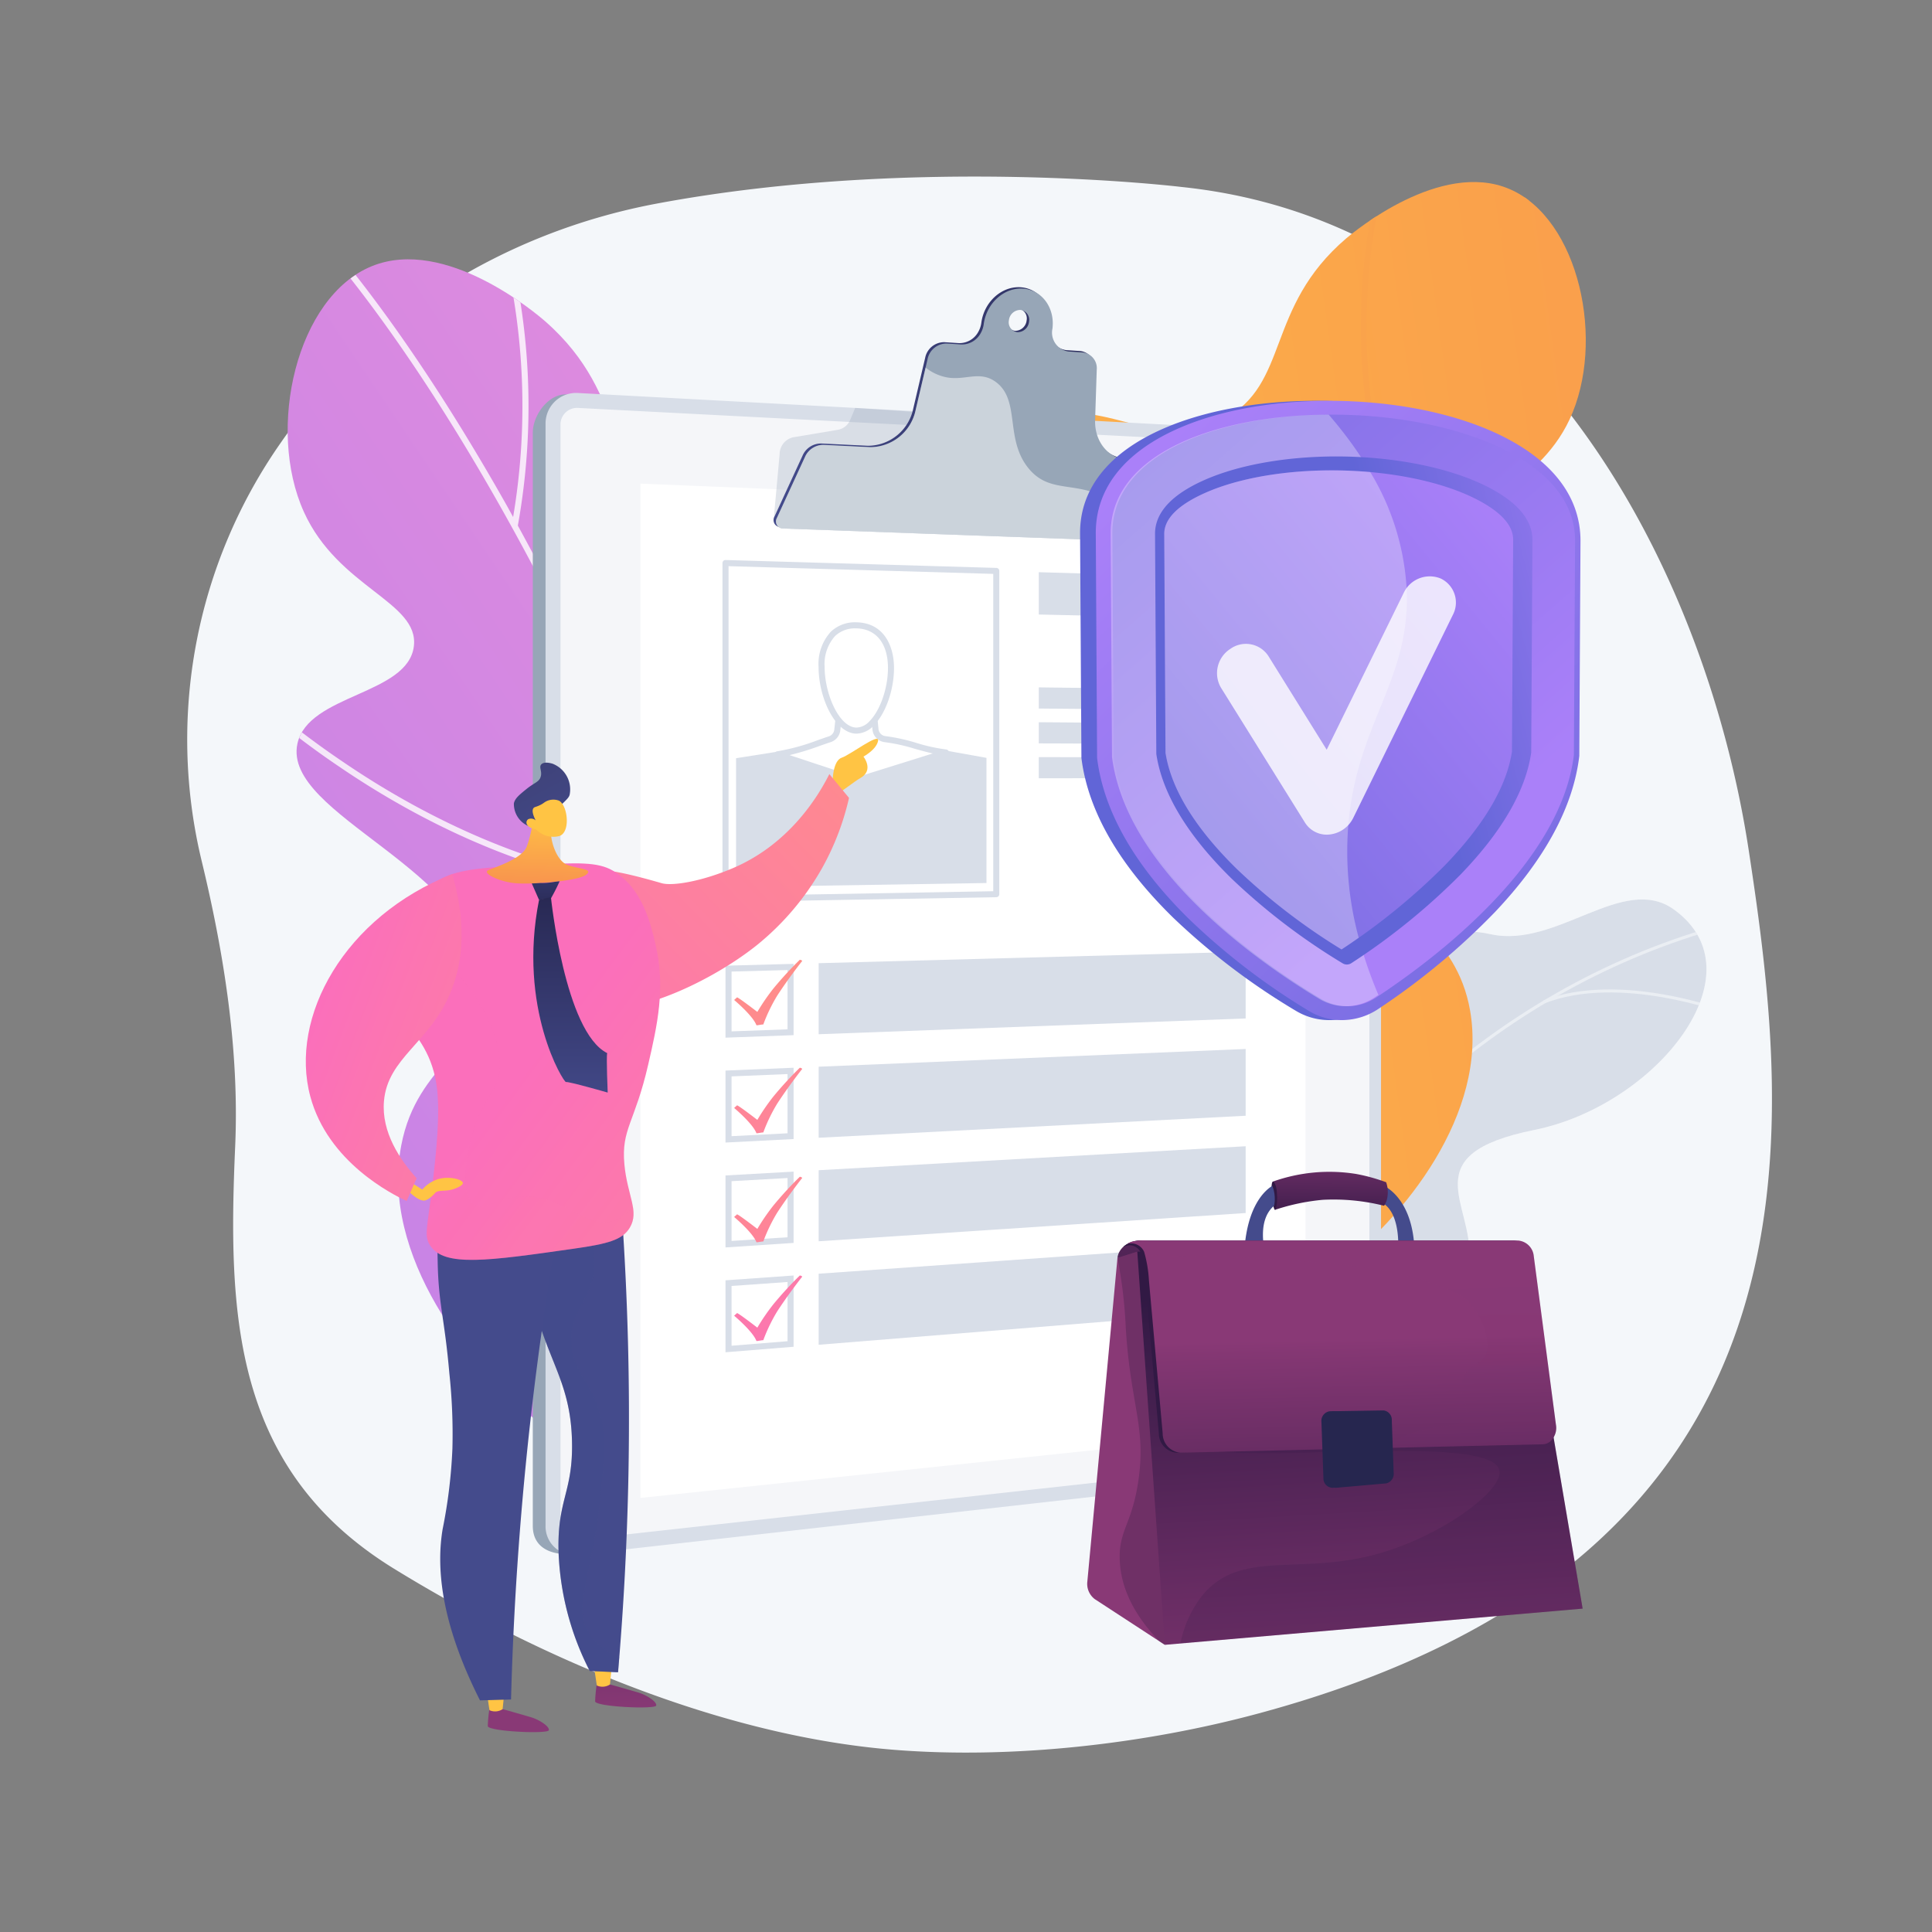 <svg id="Grupo_10209" data-name="Grupo 10209" xmlns="http://www.w3.org/2000/svg" xmlns:xlink="http://www.w3.org/1999/xlink" width="285" height="285" viewBox="0 0 285 285">
  <rect x="0" y="0" width="285" height="285" fill="#808080" stroke="none"/>
  <defs>
    <linearGradient id="linear-gradient" x1="0.763" y1="0.185" x2="-0.998" y2="1.919" gradientUnits="objectBoundingBox">
      <stop offset="0.004" stop-color="#e38ddd"/>
      <stop offset="1" stop-color="#9571f6"/>
    </linearGradient>
    <linearGradient id="linear-gradient-2" x1="-0.535" y1="0.601" x2="3.066" y2="-0.133" gradientUnits="objectBoundingBox">
      <stop offset="0" stop-color="#ffc444"/>
      <stop offset="0.996" stop-color="#f36f56"/>
    </linearGradient>
    <clipPath id="clip-path">
      <path id="Trazado_1967" data-name="Trazado 1967" d="M2189.556,1809.861l-21.389-3.451c-.823-3.068-1.633-8.615,3.034-9.2,6.489-.809,8.087-11.187,6.888-15.13-1.485-4.88-4.7-16.3,5.308-17.7,8.33-1.167,14.008-.292,15.924-9.959s8.384-14.888,17.641-12.873c9.742,2.121,19.523-9.031,27-3.649,13.023,9.378-2.676,28.918-20.6,32.522s-8.951,10.932-9.6,18.984c-.887,10.993-16.115,6.274-20.819,9.924C2189.251,1802.188,2189.2,1806.911,2189.556,1809.861Z" transform="translate(-2167.534 -1736.414)" fill="#d8dee8"/>
    </clipPath>
    <clipPath id="clip-path-2">
      <path id="Trazado_1975" data-name="Trazado 1975" d="M729.854,777.242c23.085-16.654,26.622-52.606,15.629-62.406-5.718-5.1-13-1.01-18.195-7.108-5.755-6.756.339-15.113-.42-33.6-.393-9.551-1.1-26.872-11.142-33.1-9.954-6.173-19.154,4.719-30.231-1.331-10.474-5.721-6.228-17.635-18.982-28.824-1.186-1.041-14.676-12.591-25.592-8.152-11.09,4.51-15.605,23.929-10.022,36.256,5.073,11.2,16.992,13.252,16.223,19.79-.847,7.206-15.6,7.073-17.179,14.391-2.285,10.578,26.868,18.573,27.344,35.338.28,9.859-9.675,11.513-12.029,23.931-3.038,16.027,9.814,32.947,21.066,41.456C682.629,786.218,709.845,791.676,729.854,777.242Z" transform="translate(-628.504 -601.714)" fill="url(#linear-gradient)"/>
    </clipPath>
    <clipPath id="clip-path-3">
      <path id="Trazado_1983" data-name="Trazado 1983" d="M1550.866,627.654c-21.36-15.876-24.189-49.534-13.782-58.55,5.413-4.689,12.167-.772,17.1-6.4,5.47-6.24-.117-14.133.839-31.405.494-8.924,1.389-25.107,10.856-30.794,9.388-5.639,17.844,4.666,28.281-.843,9.868-5.209,6.057-16.4,18.128-26.7,1.123-.957,13.888-11.576,24.034-7.281,10.308,4.363,14.271,22.578,8.887,34.028-4.892,10.4-16.062,12.163-15.43,18.286.7,6.747,14.489,6.819,15.869,13.682,2,9.92-25.365,17.006-26.033,32.674-.393,9.213,8.892,10.892,10.928,22.532,2.628,15.023-9.613,30.671-20.244,38.476C1594.9,636.673,1569.38,641.415,1550.866,627.654Z" transform="translate(-1531.236 -464.665)" fill="url(#linear-gradient-2)"/>
    </clipPath>
    <linearGradient id="linear-gradient-5" x1="-1.083" y1="0.584" x2="3.821" y2="-0.101" xlink:href="#linear-gradient-2"/>
    <linearGradient id="linear-gradient-6" x1="-25.817" y1="1.17" x2="40.551" y2="-1.515" xlink:href="#linear-gradient-2"/>
    <linearGradient id="linear-gradient-7" x1="-5.898" y1="0.629" x2="16.265" y2="-1.154" xlink:href="#linear-gradient-2"/>
    <linearGradient id="linear-gradient-8" x1="-1.906" y1="0.343" x2="10.358" y2="-1.527" xlink:href="#linear-gradient-2"/>
    <linearGradient id="linear-gradient-9" x1="-1.84" y1="1.395" x2="4.395" y2="-2.405" xlink:href="#linear-gradient-2"/>
    <linearGradient id="linear-gradient-10" x1="-1.528" y1="0.8" x2="5.238" y2="-2.216" xlink:href="#linear-gradient-2"/>
    <linearGradient id="linear-gradient-11" y1="0.5" x2="1" y2="0.5" gradientUnits="objectBoundingBox">
      <stop offset="0" stop-color="#444b8c"/>
      <stop offset="0.996" stop-color="#26264f"/>
    </linearGradient>
    <linearGradient id="linear-gradient-12" x1="0.366" y1="-0.381" x2="1.859" y2="7.397" gradientUnits="objectBoundingBox">
      <stop offset="0" stop-color="#ff9085"/>
      <stop offset="1" stop-color="#fb6fbb"/>
    </linearGradient>
    <linearGradient id="linear-gradient-13" x1="0.062" y1="-1.967" x2="1.555" y2="5.812" xlink:href="#linear-gradient-12"/>
    <linearGradient id="linear-gradient-14" x1="0.062" y1="-1.967" x2="1.555" y2="5.812" xlink:href="#linear-gradient-12"/>
    <linearGradient id="linear-gradient-15" x1="-0.523" y1="-5.017" x2="0.969" y2="2.761" xlink:href="#linear-gradient-12"/>
    <linearGradient id="linear-gradient-16" x1="82.993" y1="2.846" x2="83.359" y2="-0.259" xlink:href="#linear-gradient-11"/>
    <linearGradient id="linear-gradient-17" x1="25.718" y1="3.177" x2="25.796" y2="-0.32" gradientUnits="objectBoundingBox">
      <stop offset="0.1" stop-color="#311944"/>
      <stop offset="0.267" stop-color="#361b47"/>
      <stop offset="0.48" stop-color="#462050"/>
      <stop offset="0.719" stop-color="#602a5f"/>
      <stop offset="0.974" stop-color="#843773"/>
      <stop offset="1" stop-color="#893976"/>
    </linearGradient>
    <linearGradient id="linear-gradient-18" x1="511.641" y1="0.557" x2="529.068" y2="2.438" xlink:href="#linear-gradient-17"/>
    <linearGradient id="linear-gradient-19" x1="95.998" y1="2.888" x2="96.479" y2="-0.295" xlink:href="#linear-gradient-11"/>
    <linearGradient id="linear-gradient-20" x1="95.921" y1="7.14" x2="94.082" y2="-22.479" gradientUnits="objectBoundingBox">
      <stop offset="0.1" stop-color="#311944"/>
      <stop offset="0.685" stop-color="#6d2e66"/>
      <stop offset="1" stop-color="#893976"/>
    </linearGradient>
    <linearGradient id="linear-gradient-21" x1="26.735" y1="0.836" x2="23.639" y2="0.309" gradientUnits="objectBoundingBox">
      <stop offset="0" stop-color="#311944"/>
      <stop offset="1" stop-color="#893976"/>
    </linearGradient>
    <linearGradient id="linear-gradient-22" x1="31.653" y1="0.099" x2="32.912" y2="0.581" xlink:href="#linear-gradient-21"/>
    <linearGradient id="linear-gradient-23" x1="6.965" y1="-0.479" x2="7.058" y2="0.935" xlink:href="#linear-gradient-20"/>
    <linearGradient id="linear-gradient-24" x1="7.432" y1="0.325" x2="8.18" y2="0.917" xlink:href="#linear-gradient-21"/>
    <linearGradient id="linear-gradient-25" x1="6.988" y1="0.495" x2="7.278" y2="0.472" xlink:href="#linear-gradient-20"/>
    <linearGradient id="linear-gradient-26" x1="7.37" y1="2.528" x2="7.266" y2="0.167" xlink:href="#linear-gradient-17"/>
    <linearGradient id="linear-gradient-27" x1="7.421" y1="3.142" x2="7.245" y2="-0.185" xlink:href="#linear-gradient-21"/>
    <linearGradient id="linear-gradient-28" x1="43.58" y1="0.938" x2="40.333" y2="-0.587" xlink:href="#linear-gradient-11"/>
    <linearGradient id="linear-gradient-29" x1="51.17" y1="-2.23" x2="40.245" y2="1.258" xlink:href="#linear-gradient-11"/>
    <linearGradient id="linear-gradient-30" x1="-9.299" y1="-3.183" x2="-10.215" y2="-0.992" xlink:href="#linear-gradient-2"/>
    <linearGradient id="linear-gradient-31" x1="0.247" y1="-1.673" x2="-1.609" y2="-0.178" xlink:href="#linear-gradient-12"/>
    <linearGradient id="linear-gradient-32" x1="0.58" y1="-9.43" x2="1.848" y2="1.04" xlink:href="#linear-gradient-21"/>
    <linearGradient id="linear-gradient-33" x1="5.832" y1="-1.747" x2="5.894" y2="-6.044" xlink:href="#linear-gradient-2"/>
    <linearGradient id="linear-gradient-34" x1="3.923" y1="-11.36" x2="5.192" y2="-0.891" xlink:href="#linear-gradient-21"/>
    <linearGradient id="linear-gradient-35" x1="17.762" y1="-2.812" x2="17.824" y2="-7.109" xlink:href="#linear-gradient-2"/>
    <linearGradient id="linear-gradient-36" x1="1.151" y1="0.314" x2="2.088" y2="0.314" xlink:href="#linear-gradient-11"/>
    <linearGradient id="linear-gradient-37" x1="1.265" y1="0.314" x2="2.295" y2="0.314" xlink:href="#linear-gradient-11"/>
    <linearGradient id="linear-gradient-38" x1="2.096" y1="0.307" x2="3.305" y2="0.307" xlink:href="#linear-gradient-11"/>
    <linearGradient id="linear-gradient-39" x1="2.231" y1="1.241" x2="1.028" y2="0.008" xlink:href="#linear-gradient-12"/>
    <linearGradient id="linear-gradient-40" x1="2.463" y1="1.285" x2="1.135" y2="-0.176" xlink:href="#linear-gradient-12"/>
    <linearGradient id="linear-gradient-41" x1="7.169" y1="-4.119" x2="8.171" y2="-4.119" xlink:href="#linear-gradient-2"/>
    <linearGradient id="linear-gradient-42" x1="2.062" y1="1.44" x2="0.28" y2="0.221" xlink:href="#linear-gradient-12"/>
    <linearGradient id="linear-gradient-43" x1="0.54" y1="-0.071" x2="0.454" y2="1.869" xlink:href="#linear-gradient-2"/>
    <linearGradient id="linear-gradient-44" x1="3.663" y1="0.26" x2="2.946" y2="-1.327" gradientUnits="objectBoundingBox">
      <stop offset="0" stop-color="#444b8c"/>
      <stop offset="0.996" stop-color="#3e4177"/>
    </linearGradient>
    <linearGradient id="linear-gradient-45" x1="-28.209" y1="-8.077" x2="-27.657" y2="-17.315" xlink:href="#linear-gradient-2"/>
    <linearGradient id="linear-gradient-46" x1="0.383" y1="-2.504" x2="0.584" y2="1.901" xlink:href="#linear-gradient-11"/>
    <linearGradient id="linear-gradient-47" x1="11.557" y1="1.12" x2="11.557" y2="-0.094" xlink:href="#linear-gradient-11"/>
    <linearGradient id="linear-gradient-48" x1="1.087" y1="-0.027" x2="0.798" y2="0.192" gradientUnits="objectBoundingBox">
      <stop offset="0" stop-color="#aa80f9"/>
      <stop offset="0.996" stop-color="#6165d7"/>
    </linearGradient>
    <linearGradient id="linear-gradient-49" x1="0.201" y1="0.023" x2="1.193" y2="1.294" xlink:href="#linear-gradient-48"/>
    <linearGradient id="linear-gradient-50" x1="0.73" y1="0.758" x2="-0.115" y2="-0.571" xlink:href="#linear-gradient-48"/>
    <linearGradient id="linear-gradient-51" x1="1.346" y1="0.159" x2="0.658" y2="0.404" xlink:href="#linear-gradient-48"/>
    <linearGradient id="linear-gradient-52" x1="0.861" y1="-0.035" x2="-0.333" y2="1.316" xlink:href="#linear-gradient-48"/>
  </defs>
  <g id="Grupo_10169" data-name="Grupo 10169" transform="translate(27.601 26.05)">
    <path id="Trazado_1959" data-name="Trazado 1959" d="M680.589,554.3c-6.337-41.477-32.318-92.435-83.646-97.768,0,0-38.971-4.74-77.387,2.444-22.8,4.264-42.793,16.956-55.443,35.2a76.336,76.336,0,0,0-11.748,61.693c3.331,13.774,5.582,28.03,4.964,42.183-1.075,24.633-.457,47.626,23.449,62.317,21.345,13.117,48.208,24.686,73.836,26.712,17.416,1.377,36.948-.851,53.734-5.386C693.9,658.588,686.926,595.779,680.589,554.3Z" transform="translate(-450.238 -455)" fill="#f4f7fa"/>
    <g id="Grupo_10140" data-name="Grupo 10140" transform="translate(142.784 106.631)">
      <path id="Trazado_1960" data-name="Trazado 1960" d="M2180.185,1827.888c-.9-.257.908-4.827-.831-11.3-.434-1.617-2.192-10.6-8.954-11.885l-3.937-.748c-.681-3.139-.74-6.223,3.438-6.744,6.489-.809,8.087-11.187,6.888-15.13-1.485-4.88-4.7-16.3,5.307-17.7,8.331-1.167,14.008-.292,15.925-9.959s8.383-14.888,17.64-12.873c9.741,2.121,19.523-9.031,27-3.649,13.023,9.378-2.676,28.918-20.6,32.522s-8.95,10.932-9.6,18.984a14.011,14.011,0,0,1-.832,3.193c-3.155,8.026-12.054,8.127-19.307,13.982C2182.427,1814.565,2181.7,1828.322,2180.185,1827.888Z" transform="translate(-2166.115 -1736.414)" fill="#fff"/>
      <g id="Grupo_10139" data-name="Grupo 10139" transform="translate(0.118)">
        <path id="Trazado_1961" data-name="Trazado 1961" d="M2189.556,1809.861l-21.389-3.451c-.823-3.068-1.633-8.615,3.034-9.2,6.489-.809,8.087-11.187,6.888-15.13-1.485-4.88-4.7-16.3,5.308-17.7,8.33-1.167,14.008-.292,15.924-9.959s8.384-14.888,17.641-12.873c9.742,2.121,19.523-9.031,27-3.649,13.023,9.378-2.676,28.918-20.6,32.522s-8.951,10.932-9.6,18.984c-.887,10.993-16.115,6.274-20.819,9.924C2189.251,1802.188,2189.2,1806.911,2189.556,1809.861Z" transform="translate(-2167.534 -1736.414)" fill="#d8dee8"/>
        <g id="Grupo_10138" data-name="Grupo 10138" clip-path="url(#clip-path)">
          <g id="Grupo_10137" data-name="Grupo 10137" transform="translate(11.269 3.351)" opacity="0.5" style="mix-blend-mode: soft-light;isolation: isolate">
            <path id="Trazado_1962" data-name="Trazado 1962" d="M2311.929,1850.173l-.443-.158c11.192-30.43,38.022-55.1,70.019-64.382l.148.426C2349.792,1795.3,2323.075,1819.869,2311.929,1850.173Z" transform="translate(-2310.777 -1784.889)" fill="#fcfdfe"/>
            <path id="Trazado_1963" data-name="Trazado 1963" d="M2311.717,2096.021l-.464-.073c1.8-12.621-8.2-24.251-8.3-24.366l.357-.278C2303.411,2071.42,2313.547,2083.2,2311.717,2096.021Z" transform="translate(-2302.951 -2046.787)" fill="#fcfdfe"/>
            <path id="Trazado_1964" data-name="Trazado 1964" d="M2339.325,2401.355l-.378-.273c8.023-10.253,32.8-7.992,33.046-7.968l-.033.443C2371.713,2393.534,2347.2,2391.3,2339.325,2401.355Z" transform="translate(-2335.951 -2341.61)" fill="#fcfdfe"/>
            <path id="Trazado_1965" data-name="Trazado 1965" d="M2648.732,1801.167l-.4-.242c5.595-8.642,1.225-23.979,1.18-24.133l.451-.107C2650.007,1776.841,2654.43,1792.365,2648.732,1801.167Z" transform="translate(-2619.591 -1776.685)" fill="#fcfdfe"/>
            <path id="Trazado_1966" data-name="Trazado 1966" d="M2854.274,1898.02l-.189-.412c11.269-4.422,26.9,1.455,27.061,1.515l-.164.413C2880.827,1899.475,2865.367,1893.667,2854.274,1898.02Z" transform="translate(-2808.223 -1886.035)" fill="#fcfdfe"/>
          </g>
        </g>
      </g>
    </g>
    <g id="Grupo_10144" data-name="Grupo 10144" transform="translate(14.834 12.209)">
      <g id="Grupo_10143" data-name="Grupo 10143" transform="translate(0 0)">
        <path id="Trazado_1968" data-name="Trazado 1968" d="M729.854,777.242c23.085-16.654,26.622-52.606,15.629-62.406-5.718-5.1-13-1.01-18.195-7.108-5.755-6.756.339-15.113-.42-33.6-.393-9.551-1.1-26.872-11.142-33.1-9.954-6.173-19.154,4.719-30.231-1.331-10.474-5.721-6.228-17.635-18.982-28.824-1.186-1.041-14.676-12.591-25.592-8.152-11.09,4.51-15.605,23.929-10.022,36.256,5.073,11.2,16.992,13.252,16.223,19.79-.847,7.206-15.6,7.073-17.179,14.391-2.285,10.578,26.868,18.573,27.344,35.338.28,9.859-9.675,11.513-12.029,23.931-3.038,16.027,9.814,32.947,21.066,41.456C682.629,786.218,709.845,791.676,729.854,777.242Z" transform="translate(-628.504 -601.714)" fill="url(#linear-gradient)"/>
        <g id="Grupo_10142" data-name="Grupo 10142" clip-path="url(#clip-path-2)">
          <g id="Grupo_10141" data-name="Grupo 10141" transform="translate(-12.617 -10.79)" opacity="0.8" style="mix-blend-mode: soft-light;isolation: isolate">
            <path id="Trazado_1969" data-name="Trazado 1969" d="M736.777,720.015l.875-.219a771.168,771.168,0,0,0-29.45-93.511,487.918,487.918,0,0,0-28.487-60.891c-17.148-30.451-29.929-42.911-30.056-43.034l-.626.65c.126.122,12.838,12.524,29.928,42.883C694.736,593.915,717.572,643.4,736.777,720.015Z" transform="translate(-634.709 -518.172)" fill="#fff"/>
            <path id="Trazado_1970" data-name="Trazado 1970" d="M984.574,522.244a99.3,99.3,0,0,0-3.856-50.2l-.836.338a98.355,98.355,0,0,1,3.805,49.694Z" transform="translate(-938.026 -472.046)" fill="#fff"/>
            <path id="Trazado_1971" data-name="Trazado 1971" d="M1371.373,991.05c14.626-26.722,18.951-45.7,20-56.923,1.147-12.22-1.164-18.022-1.263-18.263l-.835.342c.024.058,2.335,5.9,1.191,17.936-1.058,11.12-5.367,29.945-19.887,56.474Z" transform="translate(-1296.215 -878.933)" fill="#fff"/>
            <path id="Trazado_1972" data-name="Trazado 1972" d="M1611.848,1763.926c35.415-39.774,36.873-71.142,36.883-71.454l-.9-.03c0,.078-.4,8.208-5.37,21.281-4.373,11.511-13.35,29.461-31.285,49.6Z" transform="translate(-1516.786 -1590.888)" fill="#fff"/>
            <path id="Trazado_1973" data-name="Trazado 1973" d="M538.762,1324.552a82.5,82.5,0,0,0,9.463,1.109l.052-.9c-21.1-1.227-39.208-10.819-50.681-18.65a122.825,122.825,0,0,1-20.039-16.867l-.671.6a123.836,123.836,0,0,0,20.2,17.008C506.9,1313.554,521.537,1321.532,538.762,1324.552Z" transform="translate(-476.887 -1221.241)" fill="#fff"/>
            <path id="Trazado_1974" data-name="Trazado 1974" d="M846.794,1915.143q2.492.437,5.084.705l.092-.9c-21.922-2.246-38.382-14.267-48.331-23.957a101.61,101.61,0,0,1-16.505-20.7l-.789.438a102.631,102.631,0,0,0,16.665,20.907C812.278,1900.666,827.146,1911.7,846.794,1915.143Z" transform="translate(-760.594 -1753.942)" fill="#fff"/>
          </g>
        </g>
      </g>
    </g>
    <g id="Grupo_10148" data-name="Grupo 10148" transform="translate(89.953 0.804)">
      <g id="Grupo_10147" data-name="Grupo 10147" transform="translate(0 0)">
        <path id="Trazado_1976" data-name="Trazado 1976" d="M1550.866,627.654c-21.36-15.876-24.189-49.534-13.782-58.55,5.413-4.689,12.167-.772,17.1-6.4,5.47-6.24-.117-14.133.839-31.405.494-8.924,1.389-25.107,10.856-30.794,9.388-5.639,17.844,4.666,28.281-.843,9.868-5.209,6.057-16.4,18.128-26.7,1.123-.957,13.888-11.576,24.034-7.281,10.308,4.363,14.271,22.578,8.887,34.028-4.892,10.4-16.062,12.163-15.43,18.286.7,6.747,14.489,6.819,15.869,13.682,2,9.92-25.365,17.006-26.033,32.674-.393,9.213,8.892,10.892,10.928,22.532,2.628,15.023-9.613,30.671-20.244,38.476C1594.9,636.673,1569.38,641.415,1550.866,627.654Z" transform="translate(-1531.236 -464.665)" fill="url(#linear-gradient-2)"/>
        <g id="Grupo_10146" data-name="Grupo 10146" clip-path="url(#clip-path-3)">
          <g id="Grupo_10145" data-name="Grupo 10145" transform="translate(3.949 -10.249)" style="mix-blend-mode: soft-light;isolation: isolate">
            <path id="Trazado_1977" data-name="Trazado 1977" d="M1889.355,576.592l-.815-.217a721.025,721.025,0,0,1,28.774-87.031,456.208,456.208,0,0,1,27.441-56.548c16.437-28.24,28.55-39.72,28.671-39.832l.576.616c-.12.112-12.168,11.538-28.549,39.693C1930.334,459.261,1908.328,505.221,1889.355,576.592Z" transform="translate(-1862.756 -388.681)" fill="url(#linear-gradient-5)"/>
            <path id="Trazado_1978" data-name="Trazado 1978" d="M2532.361,388.377a92.844,92.844,0,0,1,4.271-46.878l.777.327a91.975,91.975,0,0,0-4.218,46.408Z" transform="translate(-2451.843 -341.499)" fill="url(#linear-gradient-6)"/>
            <path id="Trazado_1979" data-name="Trazado 1979" d="M2014.887,818.781c-13.318-25.176-17.11-42.98-17.945-53.482-.909-11.439,1.328-16.833,1.424-17.057l.776.331c-.023.053-2.261,5.486-1.351,16.753.841,10.41,4.62,28.066,17.842,53.06Z" transform="translate(-1961.939 -714.396)" fill="url(#linear-gradient-7)"/>
            <path id="Trazado_1980" data-name="Trazado 1980" d="M1612.219,1535.628c-32.58-37.655-33.527-67-33.532-67.291l.843-.017c0,.073.27,7.679,4.738,19.966,3.935,10.819,12.089,27.72,28.589,46.789Z" transform="translate(-1578.687 -1374.554)" fill="url(#linear-gradient-8)"/>
            <path id="Trazado_1981" data-name="Trazado 1981" d="M2267.587,1144.386a77.082,77.082,0,0,1-8.862.911l-.037-.843c19.744-.867,36.8-9.594,47.628-16.762a114.864,114.864,0,0,0,18.959-15.5l.619.573a115.814,115.814,0,0,1-19.111,15.633C2297.518,1134.527,2283.73,1141.791,2267.587,1144.386Z" transform="translate(-2202.103 -1048.057)" fill="url(#linear-gradient-9)"/>
            <path id="Trazado_1982" data-name="Trazado 1982" d="M2029.818,1692.409q-2.335.376-4.762.592l-.074-.84c20.524-1.808,36.073-12.828,45.5-21.755a95.012,95.012,0,0,0,15.706-19.132l.732.42a95.97,95.97,0,0,1-15.857,19.324C2062.279,1679.333,2048.232,1689.449,2029.818,1692.409Z" transform="translate(-1987.844 -1542.283)" fill="url(#linear-gradient-10)"/>
          </g>
        </g>
      </g>
    </g>
    <g id="Grupo_10159" data-name="Grupo 10159" transform="translate(50.995 16.316)">
      <path id="Trazado_1984" data-name="Trazado 1984" d="M1182.564,848.335l-114.49-7.245c-2.637-.141-5.011,3.007-5.011,5.65V1008c0,3.665,3.423,4.4,6.06,4.108l113.441-12.673a4.583,4.583,0,0,0,3.745-4.634V852.75A4.266,4.266,0,0,0,1182.564,848.335Z" transform="translate(-1063.064 -825.274)" fill="#97a6b7"/>
      <path id="Trazado_1985" data-name="Trazado 1985" d="M1205.193,844.724l-114.716-6.173a4.508,4.508,0,0,0-4.785,4.565V1005.64a4.211,4.211,0,0,0,4.785,4.284l114.716-12.915a4.61,4.61,0,0,0,3.745-4.67V849.174A4.289,4.289,0,0,0,1205.193,844.724Z" transform="translate(-1083.81 -822.944)" fill="#d8dee8"/>
      <path id="Trazado_1986" data-name="Trazado 1986" d="M1114.739,1032.041a2.28,2.28,0,0,1-2.583-2.318V867.545a2.441,2.441,0,0,1,2.583-2.469L1229.454,871a2.321,2.321,0,0,1,2.03,2.407v143.434a2.5,2.5,0,0,1-2.03,2.526Z" transform="translate(-1108.071 -847.265)" fill="#fff" opacity="0.74"/>
      <path id="Trazado_1987" data-name="Trazado 1987" d="M1351.928,1138.59l-98.117,10.341V999.308l98.117,4.042Z" transform="translate(-1237.938 -970.33)" fill="#fff"/>
      <path id="Trazado_1988" data-name="Trazado 1988" d="M1529.288,881.017l-39.213.537.88-9.673a2.552,2.552,0,0,1,1.991-2.472l6.641-1.116a2.431,2.431,0,0,0,1.8-1.508l.72-1.711,17.37,1.173Z" transform="translate(-1454.542 -847.265)" fill="#97a6b7" opacity="0.3" style="mix-blend-mode: multiply;isolation: isolate"/>
      <path id="Trazado_1989" data-name="Trazado 1989" d="M1550.228,678.551a2.171,2.171,0,0,0-2-1.912l-6.266-.307c-2.844-.139-4.929-2.667-4.824-5.868l.242-7.418a2.339,2.339,0,0,0-2.082-2.552l-2.059-.134a2.8,2.8,0,0,1-2.395-3.367c.385-3.059-1.531-5.7-4.308-5.906-2.8-.209-5.411,2.13-5.827,5.228a3.662,3.662,0,0,1-.435,1.321,3.159,3.159,0,0,1-2.89,1.687l-2.124-.139a2.858,2.858,0,0,0-2.835,2.294l-1.766,7.53a6.852,6.852,0,0,1-6.7,5.46l-6.873-.337a2.959,2.959,0,0,0-2.749,1.788l-4.142,8.99a1.043,1.043,0,0,0,.818,1.559l59.606,2.166a1.181,1.181,0,0,0,1.086-1.395Zm-24.534-21.043a1.465,1.465,0,0,1-1.271-1.744,1.7,1.7,0,0,1,1.7-1.537,1.466,1.466,0,0,1,1.267,1.744A1.7,1.7,0,0,1,1525.693,657.508Z" transform="translate(-1454.542 -651.075)" fill="url(#linear-gradient-11)"/>
      <path id="Trazado_1990" data-name="Trazado 1990" d="M1554.471,680.967a2.171,2.171,0,0,0-2-1.912l-6.266-.307c-2.844-.139-4.929-2.667-4.824-5.868l.242-7.418a2.338,2.338,0,0,0-2.082-2.552l-2.059-.135a2.805,2.805,0,0,1-2.395-3.367c.385-3.059-1.531-5.7-4.308-5.906-2.8-.209-5.411,2.13-5.827,5.228a3.661,3.661,0,0,1-.435,1.321,3.159,3.159,0,0,1-2.89,1.687l-2.124-.139a2.859,2.859,0,0,0-2.835,2.294l-1.766,7.53a6.852,6.852,0,0,1-6.7,5.46l-6.873-.337a2.959,2.959,0,0,0-2.749,1.788l-4.142,8.99a1.043,1.043,0,0,0,.818,1.558l59.606,2.166a1.181,1.181,0,0,0,1.086-1.395Zm-24.535-21.043a1.465,1.465,0,0,1-1.271-1.744,1.7,1.7,0,0,1,1.7-1.537,1.466,1.466,0,0,1,1.267,1.743A1.7,1.7,0,0,1,1529.937,659.924Z" transform="translate(-1458.432 -653.289)" fill="#97a6b7"/>
      <g id="Grupo_10149" data-name="Grupo 10149" transform="translate(35.886 11.855)">
        <path id="Trazado_1991" data-name="Trazado 1991" d="M1544.27,813.5c-5.317-3.59-9.4-1.045-12.71-5.094-3.547-4.335-1.155-10.042-4.825-12.735-2.35-1.724-4.446-.2-7.179-.67a7.2,7.2,0,0,1-3.178-1.454l-1.473,6.28a6.852,6.852,0,0,1-6.7,5.46l-6.873-.337a2.96,2.96,0,0,0-2.749,1.788l-4.142,8.99a1.043,1.043,0,0,0,.818,1.558l54.17,1.968A17.045,17.045,0,0,0,1544.27,813.5Z" transform="translate(-1494.318 -793.544)" fill="#fff" opacity="0.5" style="mix-blend-mode: soft-light;isolation: isolate"/>
      </g>
      <g id="Grupo_10158" data-name="Grupo 10158" transform="translate(27.98 40.245)">
        <g id="Grupo_10150" data-name="Grupo 10150" transform="translate(0.447 57.78)">
          <path id="Trazado_1992" data-name="Trazado 1992" d="M1413.825,1851.544v8.739l-8.258.3v-8.821l8.258-.222Zm.893-.918-10.045.27v10.618l10.045-.371v-10.517Z" transform="translate(-1404.674 -1848.833)" fill="#d8dee8"/>
          <path id="Trazado_1993" data-name="Trazado 1993" d="M1632.817,1838.915l-62.989,2.326v-10.48l62.989-1.694Z" transform="translate(-1556.085 -1829.067)" fill="#d8dee8"/>
        </g>
        <g id="Grupo_10151" data-name="Grupo 10151" transform="translate(0.447 72.13)">
          <path id="Trazado_1994" data-name="Trazado 1994" d="M1413.825,2035.708v8.738l-8.258.426v-8.82l8.258-.343Zm.893-.931-10.045.417v10.618l10.045-.517v-10.517Z" transform="translate(-1404.674 -2032.009)" fill="#d8dee8"/>
          <path id="Trazado_1995" data-name="Trazado 1995" d="M1632.817,2011.361l-62.989,3.246v-10.48l62.989-2.615Z" transform="translate(-1556.085 -2001.512)" fill="#d8dee8"/>
        </g>
        <g id="Grupo_10152" data-name="Grupo 10152" transform="translate(0.447 86.48)">
          <path id="Trazado_1996" data-name="Trazado 1996" d="M1413.825,2219.872v8.736l-8.258.546v-8.819l8.258-.464Zm.893-.945-10.045.564v10.618l10.045-.664v-10.517Z" transform="translate(-1404.674 -2215.185)" fill="#d8dee8"/>
          <path id="Trazado_1997" data-name="Trazado 1997" d="M1632.817,2183.806l-62.989,4.166v-10.48l62.989-3.535Z" transform="translate(-1556.085 -2173.958)" fill="#d8dee8"/>
        </g>
        <g id="Grupo_10153" data-name="Grupo 10153" transform="translate(0.447 100.829)">
          <path id="Trazado_1998" data-name="Trazado 1998" d="M1413.825,2404.035v8.735l-8.258.666v-8.817l8.258-.584Zm.893-.959-10.045.711V2414.4l10.045-.811v-10.517Z" transform="translate(-1404.674 -2398.36)" fill="#d8dee8"/>
          <path id="Trazado_1999" data-name="Trazado 1999" d="M1632.817,2356.251l-62.989,5.086v-10.48l62.989-4.455Z" transform="translate(-1556.085 -2346.403)" fill="#d8dee8"/>
        </g>
        <path id="Trazado_2000" data-name="Trazado 2000" d="M1399.751,1185.153a.447.447,0,0,1-.447-.447v-49.554a.445.445,0,0,1,.135-.32.429.429,0,0,1,.324-.126l39.943,1.165a.447.447,0,0,1,.434.446V1184a.447.447,0,0,1-.439.446l-39.943.7Zm.447-49.54v48.639l39.05-.687v-46.813Zm39.5,48.391h0Z" transform="translate(-1399.304 -1134.706)" fill="#d8dee8"/>
        <path id="Trazado_2001" data-name="Trazado 2001" d="M1990.578,1163.221l-30.516-.7v-6.242l30.516.89Z" transform="translate(-1913.4 -1154.482)" fill="#d8dee8"/>
        <path id="Trazado_2002" data-name="Trazado 2002" d="M1990.578,1363.877l-30.516-.284v-3.121l30.516.378Z" transform="translate(-1913.4 -1341.684)" fill="#d8dee8"/>
        <path id="Trazado_2003" data-name="Trazado 2003" d="M1990.578,1425.535l-30.516-.13v-3.121l30.516.224Z" transform="translate(-1913.4 -1398.354)" fill="#d8dee8"/>
        <path id="Trazado_2004" data-name="Trazado 2004" d="M1990.578,1487.194l-30.516.026V1484.1l30.516.068Z" transform="translate(-1913.4 -1455.025)" fill="#d8dee8"/>
        <g id="Grupo_10157" data-name="Grupo 10157" transform="translate(2.004 9.188)">
          <path id="Trazado_2005" data-name="Trazado 2005" d="M1423.389,1492.035v-19l5.815-.918,24.84-.264,6.284,1.129v18.464Z" transform="translate(-1423.389 -1452.985)" fill="#d8dee8"/>
          <g id="Grupo_10154" data-name="Grupo 10154" transform="translate(5.671 6.563)">
            <path id="Trazado_2006" data-name="Trazado 2006" d="M1510.486,1329.366l.861,8.749a1.607,1.607,0,0,0,1.407,1.479c2.911.271,6.107,1.707,8.985,1.972l-13.2,4.12-11.643-3.856a43.9,43.9,0,0,0,7.732-2.23,1.629,1.629,0,0,0,1.089-1.387q.3-2.71.6-5.417Z" transform="translate(-1496.453 -1328.919)" fill="#fff"/>
            <path id="Trazado_2007" data-name="Trazado 2007" d="M1503.622,1341.212a.44.44,0,0,1-.141-.023l-11.643-3.856a.447.447,0,0,1,.073-.865,31.25,31.25,0,0,0,5.973-1.635c.579-.2,1.127-.4,1.688-.579a1.182,1.182,0,0,0,.783-1.011l.6-5.418a.447.447,0,0,1,.16-.3l4.166-3.43a.447.447,0,0,1,.729.3l.861,8.749a1.161,1.161,0,0,0,1,1.078,26.847,26.847,0,0,1,4.592,1.005,25.974,25.974,0,0,0,4.393.967.447.447,0,0,1,.092.871l-13.2,4.12A.443.443,0,0,1,1503.622,1341.212Zm-9.867-4.185,9.871,3.269,11.255-3.514c-.884-.193-1.778-.443-2.655-.689a26.257,26.257,0,0,0-4.435-.976,2.055,2.055,0,0,1-1.81-1.88l-.779-7.916-3.38,2.782-.579,5.237a2.076,2.076,0,0,1-1.395,1.762c-.551.179-1.093.37-1.667.572A38.521,38.521,0,0,1,1493.756,1337.027Z" transform="translate(-1491.533 -1323.998)" fill="#d8dee8"/>
          </g>
          <g id="Grupo_10156" data-name="Grupo 10156" transform="translate(12.171)">
            <g id="Grupo_10155" data-name="Grupo 10155">
              <path id="Trazado_2008" data-name="Trazado 2008" d="M1585.25,1256.782c0,4.267-2.274,9.257-5.093,9.24-2.834-.017-5.143-5.083-5.143-9.393s2.309-6.2,5.143-6.136C1582.976,1250.552,1585.25,1252.515,1585.25,1256.782Z" transform="translate(-1574.568 -1250.045)" fill="#fff"/>
              <path id="Trazado_2009" data-name="Trazado 2009" d="M1575.251,1261.549h-.017c-3.146-.019-5.587-5.3-5.587-9.839a7.053,7.053,0,0,1,1.789-5.175,5.147,5.147,0,0,1,3.81-1.408c4.077.085,5.53,3.535,5.53,6.735,0,3.247-1.234,6.741-3,8.5A3.579,3.579,0,0,1,1575.251,1261.549Zm-.143-15.53a4.24,4.24,0,0,0-3.047,1.154,6.2,6.2,0,0,0-1.52,4.537c0,4.014,2.168,8.931,4.7,8.946a2.7,2.7,0,0,0,1.906-.928c1.586-1.577,2.738-4.885,2.738-7.865,0-3.6-1.74-5.781-4.655-5.842Z" transform="translate(-1569.647 -1245.125)" fill="#d8dee8"/>
            </g>
          </g>
        </g>
      </g>
      <path id="Trazado_2010" data-name="Trazado 2010" d="M1419.984,1849.286s2.756,2.3,3.287,3.72c.044.062.913-.146,1.013-.1a24.443,24.443,0,0,1,2.063-4.272c1.666-2.56,3.623-5.04,3.657-5.071a.049.049,0,0,0,.016-.027c.012-.08-.31-.217-.362-.166a53.633,53.633,0,0,0-3.879,4.223,31.015,31.015,0,0,0-2.372,3.455s-2.634-2.034-2.99-2.151Z" transform="translate(-1390.284 -1744.14)" fill="url(#linear-gradient-12)"/>
      <path id="Trazado_2011" data-name="Trazado 2011" d="M1419.984,2040.709s2.756,2.3,3.287,3.72c.044.063.913-.146,1.013-.1a24.461,24.461,0,0,1,2.063-4.272c1.666-2.56,3.623-5.04,3.657-5.072a.048.048,0,0,0,.016-.027c.012-.08-.31-.217-.362-.166a53.66,53.66,0,0,0-3.879,4.222,31.061,31.061,0,0,0-2.372,3.455s-2.634-2.034-2.99-2.151Z" transform="translate(-1390.284 -1919.634)" fill="url(#linear-gradient-13)"/>
      <path id="Trazado_2012" data-name="Trazado 2012" d="M1419.984,2233.979s2.756,2.3,3.287,3.72c.044.062.913-.146,1.013-.1a24.451,24.451,0,0,1,2.063-4.273c1.666-2.56,3.623-5.04,3.657-5.071a.048.048,0,0,0,.016-.027c.012-.08-.31-.217-.362-.167a53.633,53.633,0,0,0-3.879,4.223,31.026,31.026,0,0,0-2.372,3.455s-2.634-2.034-2.99-2.152Z" transform="translate(-1390.284 -2096.822)" fill="url(#linear-gradient-14)"/>
      <path id="Trazado_2013" data-name="Trazado 2013" d="M1419.984,2409.008s2.756,2.3,3.287,3.72c.044.062.913-.146,1.013-.1a24.443,24.443,0,0,1,2.063-4.273c1.666-2.56,3.623-5.04,3.657-5.071a.053.053,0,0,0,.016-.027c.012-.081-.31-.217-.362-.166a53.66,53.66,0,0,0-3.879,4.222,31.026,31.026,0,0,0-2.372,3.455s-2.634-2.034-2.99-2.152Z" transform="translate(-1390.284 -2257.286)" fill="url(#linear-gradient-15)"/>
    </g>
    <g id="Grupo_10162" data-name="Grupo 10162" transform="translate(132.787 146.782)">
      <path id="Trazado_2014" data-name="Trazado 2014" d="M2563.867,2242.114s4.371,1.475,4.836,9.1c-.715-.059-2.382,0-2.382,0s.309-5.543-2.8-6.62A12.664,12.664,0,0,0,2563.867,2242.114Z" transform="translate(-2520.455 -2240.184)" fill="url(#linear-gradient-16)"/>
      <path id="Trazado_2015" data-name="Trazado 2015" d="M2374.928,2220.4q.163,2.082.327,4.163a31.216,31.216,0,0,1,7.063-1.479,30.681,30.681,0,0,1,9.024.881,3.207,3.207,0,0,0,.491-1.283,4.52,4.52,0,0,0-.186-2.187,26.458,26.458,0,0,0-4.458-1.228A24.876,24.876,0,0,0,2374.928,2220.4Z" transform="translate(-2347.555 -2218.927)" fill="url(#linear-gradient-17)"/>
      <path id="Trazado_2016" data-name="Trazado 2016" d="M2372.47,2237.738c.007-.5.042-1.129.2-1.2s.356.384.443.636a4.324,4.324,0,0,1,.167,1.169,6.566,6.566,0,0,1-.08,1.872c-.042.19-.107.478-.2.485-.078.006-.146-.176-.246-.528A8.383,8.383,0,0,1,2372.47,2237.738Z" transform="translate(-2345.301 -2235.064)" fill="url(#linear-gradient-18)"/>
      <path id="Trazado_2017" data-name="Trazado 2017" d="M2324.632,2253.507c.906.179,3.108.717,3.108.717s-1.436-4.876,1.271-7.126a5.385,5.385,0,0,0,.056-1.656,5.175,5.175,0,0,0-.323-1.278C2327.594,2244.85,2325.092,2247.161,2324.632,2253.507Z" transform="translate(-2301.444 -2242.063)" fill="url(#linear-gradient-19)"/>
      <path id="Trazado_2018" data-name="Trazado 2018" d="M2099.512,2343.677s.111-2.56,3.888-2.56c.595.467.625,2.56.625,2.56Z" transform="translate(-2095.057 -2330.949)" fill="url(#linear-gradient-20)"/>
      <path id="Trazado_2019" data-name="Trazado 2019" d="M2047.081,2412.023l10.338,6.748,6.263-24.781-10.32-33.222-2.926.925-4.441,47.714A2.823,2.823,0,0,0,2047.081,2412.023Z" transform="translate(-2045.98 -2348.964)" fill="url(#linear-gradient-21)"/>
      <path id="Trazado_2020" data-name="Trazado 2020" d="M2112.759,2393.99l-10.32-33.222-2.926.925a69.635,69.635,0,0,1,1.229,10.365c.692,11.311,2.99,14.459,1.876,22.35-.925,6.561-2.946,7.452-2.77,11.866.193,4.807,2.793,8.833,5.885,12l.763.5Z" transform="translate(-2095.057 -2348.964)" opacity="0.3" fill="url(#linear-gradient-22)" style="mix-blend-mode: multiply;isolation: isolate"/>
      <path id="Trazado_2021" data-name="Trazado 2021" d="M2134.678,2360.767h56.759l8.936,52.661-61.638,5.343Z" transform="translate(-2127.298 -2348.964)" fill="url(#linear-gradient-23)"/>
      <g id="Grupo_10160" data-name="Grupo 10160" transform="translate(13.749 11.803)" opacity="0.2" style="mix-blend-mode: multiply;isolation: isolate">
        <path id="Trazado_2022" data-name="Trazado 2022" d="M2261.6,2360.767h-19.121a38.349,38.349,0,0,1-1.676,4.261c-8.551,18.382-28.127,20.7-27.773,23.719.529,4.515,44.12-1.894,45.233,4.311.537,2.995-8.668,9.8-18.287,12.381-11.517,3.087-19.981-.8-25.61,6.132a16.819,16.819,0,0,0-3.157,6.959l59.326-5.1Z" transform="translate(-2211.209 -2360.767)" fill="url(#linear-gradient-24)"/>
      </g>
      <path id="Trazado_2023" data-name="Trazado 2023" d="M2112.551,2341.072a4.132,4.132,0,0,0-2.506.53,3.948,3.948,0,0,0-.552.423l.448-.172a1.788,1.788,0,0,1,2.084.855,16.744,16.744,0,0,1,.719,4.27c.283,3.122,2.026,22.544,2.026,22.544a2.841,2.841,0,0,0,2.646,2.846l52.8-2.961a1.82,1.82,0,0,0,1.128-.418,2.685,2.685,0,0,0,.842-2.5l-2.675-23.131a2.527,2.527,0,0,0-2.32-2.284Z" transform="translate(-2104.208 -2330.904)" fill="url(#linear-gradient-25)"/>
      <path id="Trazado_2024" data-name="Trazado 2024" d="M2120.011,2340.92a7.319,7.319,0,0,0-2.243.15,2.276,2.276,0,0,0-.754.334,2.116,2.116,0,0,1,2.471,1.151,19.077,19.077,0,0,1,.719,4.27c.283,3.122,2.025,22.543,2.025,22.543a2.842,2.842,0,0,0,2.647,2.846l53.392-1.239a1.822,1.822,0,0,0,1.128-.417,2.685,2.685,0,0,0,.842-2.5l-3.269-24.855a2.528,2.528,0,0,0-2.321-2.284Z" transform="translate(-2111.104 -2330.752)" fill="url(#linear-gradient-26)"/>
      <path id="Trazado_2025" data-name="Trazado 2025" d="M2180.239,2368.059l-3.269-24.855a2.528,2.528,0,0,0-2.321-2.284h-54.637a7.319,7.319,0,0,0-2.243.15,2.276,2.276,0,0,0-.754.334,2.116,2.116,0,0,1,2.471,1.151,4.4,4.4,0,0,1,.18.549c5.189.221,10.378.062,15.566.423,10.257.7,20.63.7,30.311,5.147,3.1,1.424,5.219,6.539,4.379,8.9-.606,1.7-2.673,1.569-3.394,3.8-.759,2.352,1.061,3.95.3,5.6-.8,1.729-3.229.906-7.16,2.14a18.257,18.257,0,0,0-4.866,2.4l23.47-.545a1.822,1.822,0,0,0,1.128-.417A2.685,2.685,0,0,0,2180.239,2368.059Z" transform="translate(-2111.104 -2330.752)" opacity="0.1" fill="url(#linear-gradient-27)" style="mix-blend-mode: multiply;isolation: isolate"/>
      <g id="Grupo_10161" data-name="Grupo 10161" transform="translate(34.542 35.226)">
        <path id="Trazado_2026" data-name="Trazado 2026" d="M2470.123,2653.069l-6.686,1.728-.706.062a1.381,1.381,0,0,1-1.355-1.468l-.293-8.225a1.435,1.435,0,0,1,1.245-1.6l.71-.012,6.721.918c.642-.011,1.183-.378,1.212.438l.275,7.714C2471.274,2653.438,2470.763,2653.013,2470.123,2653.069Z" transform="translate(-2461.081 -2643.443)" fill="url(#linear-gradient-28)"/>
        <path id="Trazado_2027" data-name="Trazado 2027" d="M2476.062,2653.015l-7.407.651a1.381,1.381,0,0,1-1.355-1.468l-.293-8.226a1.435,1.435,0,0,1,1.245-1.6l7.426-.12a1.388,1.388,0,0,1,1.216,1.465l.275,7.714A1.443,1.443,0,0,1,2476.062,2653.015Z" transform="translate(-2466.512 -2642.25)" fill="url(#linear-gradient-29)"/>
      </g>
    </g>
    <g id="Grupo_10165" data-name="Grupo 10165" transform="translate(17.51 82.941)">
      <path id="Trazado_2028" data-name="Trazado 2028" d="M1589.621,1457.693s.054-2.763,1.33-3.19,5.617-3.787,5.357-2.478-2.157,2.317-2.157,2.317,1.6,1.99-.437,3.155S1587.815,1462.562,1589.621,1457.693Z" transform="translate(-1511.89 -1451.724)" fill="url(#linear-gradient-30)"/>
      <path id="Trazado_2029" data-name="Trazado 2029" d="M1150.843,1514.173l2.9,3.515a38.873,38.873,0,0,1-3.94,10.3,39.656,39.656,0,0,1-9.7,11.458c-7.7,6.14-22.215,12.652-27.216,7.525-4.462-4.574.7-16.32,1.655-18.432,2.482.856-.762-1.842,11.554,1.727,1.584.459,5.936-.255,10.576-2.242C1145.26,1524.346,1149.455,1516.935,1150.843,1514.173Z" transform="translate(-1073.611 -1508.976)" fill="url(#linear-gradient-31)"/>
      <path id="Trazado_2030" data-name="Trazado 2030" d="M1173.809,3121.406a23.187,23.187,0,0,0-.32,3.047c.047.8,8.923,1.208,9.012.609s-1.467-1.552-2.563-1.888-4.3-1.233-4.3-1.233Z" transform="translate(-1130.81 -2982.466)" fill="url(#linear-gradient-32)"/>
      <path id="Trazado_2031" data-name="Trazado 2031" d="M1173.78,3093.469l-.283,2.794a2.019,2.019,0,0,1-1.94.155l-.455-3.042Z" transform="translate(-1128.627 -2956.77)" fill="url(#linear-gradient-33)"/>
      <path id="Trazado_2032" data-name="Trazado 2032" d="M983.5,3165.189a23.154,23.154,0,0,0-.32,3.047c.047.8,8.923,1.208,9.012.609s-1.467-1.552-2.563-1.888-4.3-1.234-4.3-1.234Z" transform="translate(-956.338 -3022.606)" fill="url(#linear-gradient-34)"/>
      <path id="Trazado_2033" data-name="Trazado 2033" d="M983.473,3137.25l-.283,2.794a2.018,2.018,0,0,1-1.939.156l-.454-3.042Z" transform="translate(-954.156 -2996.908)" fill="url(#linear-gradient-35)"/>
      <path id="Trazado_2034" data-name="Trazado 2034" d="M1055.056,2204.662l3.078,6.24c.825,11.87,1.235,24.777.972,38.581-.2,10.27-.745,20-1.533,29.131l-4.173-.192a41.624,41.624,0,0,1-4.6-17.506c-.228-7.788,2.133-8.822,1.983-16.278-.194-9.665-4.247-12.243-6.406-23.868a62.241,62.241,0,0,1-.721-17.3Z" transform="translate(-1011.513 -2140.917)" fill="url(#linear-gradient-36)"/>
      <path id="Trazado_2035" data-name="Trazado 2035" d="M1043.651,2203.472l6.159.643c3.7,6.431,4.727,13.125,4.079,16.086-.917,4.189-3.344,5.531-3.211,9.737.132,4.162,2.584,5.241,4.139,10.146,1.077,3.4.792,6.519.18,12.625-1.233,12.3-4.2,16.062-1.716,20.095a9.075,9.075,0,0,0,4.476,3.552c-.061.755-.121,1.511-.186,2.257l-4.173-.191a41.627,41.627,0,0,1-4.6-17.506c-.228-7.788,2.133-8.822,1.983-16.278-.194-9.665-4.247-12.243-6.406-23.868A62.241,62.241,0,0,1,1043.651,2203.472Z" transform="translate(-1011.513 -2140.917)" opacity="0.3" fill="url(#linear-gradient-37)" style="mix-blend-mode: multiply;isolation: isolate"/>
      <path id="Trazado_2036" data-name="Trazado 2036" d="M912.478,2230.364c-1.926,10.5-3.627,21.741-4.954,33.662-1.6,14.392-2.458,27.961-2.794,40.558l-4.58.13c-6.016-11.9-6.384-19.972-5.517-25.226a75.938,75.938,0,0,0,1.449-11.927,83.855,83.855,0,0,0-.449-11.066c-.722-8.3-1.6-10.106-1.725-16.451-.119-5.954-.143-8.968,1.557-10.726C899.943,2224.684,911.594,2229.954,912.478,2230.364Z" transform="translate(-874.455 -2162.874)" fill="url(#linear-gradient-38)"/>
      <path id="Trazado_2037" data-name="Trazado 2037" d="M824.408,1726.191c1.463-2.427-.375-4.768-.793-9.367-.474-5.212,1.534-6.08,3.52-14.717,1.32-5.745,2.588-11.26,1.075-17.715-.725-3.094-1.955-8.341-6.3-10.876-2.241-1.308-5.3-1.177-11.329-.862-7.455.39-11.182.585-13.962,2.048-.407.215-8.864,4.814-9.446,12.312-.593,7.631,7.718,8.657,8.827,18.834.5,4.569-.389,11.595-.965,16.152-.552,4.376-.932,5.5-.069,6.821,2.081,3.193,8.453,2.283,21.2.463C821.165,1728.571,823.317,1728,824.408,1726.191Z" transform="translate(-776.62 -1654.076)" fill="url(#linear-gradient-39)"/>
      <path id="Trazado_2038" data-name="Trazado 2038" d="M805.018,1804.841c-.539,1.983-2.477,3.465-3.826,8.289-.291,1.042-2.366,8.459.325,10.286,1.555,1.055,2.95-.943,6.722-1.2,6.537-.452,9.651,5.042,13.921,3.542a5.849,5.849,0,0,0,2.7-2.091,4.314,4.314,0,0,1-.448,3.158c-1.092,1.811-3.243,2.38-8.242,3.094-12.744,1.82-19.116,2.73-21.2-.463-.864-1.325-.483-2.445.069-6.821.575-4.557,1.462-11.584.965-16.152-1.108-10.177-9.419-11.2-8.827-18.834a11.837,11.837,0,0,1,1.912-5.438C799.631,1786.472,806.712,1798.608,805.018,1804.841Z" transform="translate(-776.62 -1754.705)" opacity="0.2" fill="url(#linear-gradient-40)" style="mix-blend-mode: multiply;isolation: isolate"/>
      <path id="Trazado_2039" data-name="Trazado 2039" d="M841.9,2230.347l2.109,1.346a4.939,4.939,0,0,1,2.625-1.621c1.543-.339,3.313.147,3.354.639.033.395-1.045.792-1.212.854-1.346.5-2.344.084-2.888.625a4.117,4.117,0,0,1-.984.877,2.979,2.979,0,0,1-.376.194c-.9.349-2.439-1.214-2.572-1.351Z" transform="translate(-826.823 -2165.2)" fill="url(#linear-gradient-41)"/>
      <path id="Trazado_2040" data-name="Trazado 2040" d="M681.971,1709.038c1.526-3.655,2.7-9.218.288-17.528-15.881,6.257-24.1,21.06-20.933,32.82,2.607,9.694,12.091,14.416,14.207,15.41l1.477-3.361c-2.452-2.73-5.215-6.768-4.824-11.375C672.728,1718.616,678.881,1716.437,681.971,1709.038Z" transform="translate(-660.657 -1671.557)" fill="url(#linear-gradient-42)"/>
      <path id="Trazado_2041" data-name="Trazado 2041" d="M988.479,1584.627a17,17,0,0,1-.988,4.859c-.779,1.88-4.878,3.062-5.709,3.482s1.557,1.647,3.954,1.888,9.245-.3,10.479-1.212-.992-.841-2.7-1.469-2.7-3.975-2.4-5.494S988.479,1584.627,988.479,1584.627Z" transform="translate(-954.905 -1573.568)" fill="url(#linear-gradient-43)"/>
      <path id="Trazado_2042" data-name="Trazado 2042" d="M1035.928,1500.506c1.244-1.222,1.418-1.365,1.553-1.788a4.07,4.07,0,0,0-2.5-4.59c-.089-.03-1.247-.4-1.688.1-.375.426.177,1.015-.086,1.837-.246.769-.912.827-2.148,1.835-1.018.831-1.651,1.347-1.8,2.073a3.542,3.542,0,0,0,3.117,3.609C1032.96,1503.563,1033.117,1503.268,1035.928,1500.506Z" transform="translate(-998.563 -1490.454)" fill="url(#linear-gradient-44)"/>
      <g id="Grupo_10163" data-name="Grupo 10163" transform="translate(32.55 8.97)">
        <path id="Trazado_2043" data-name="Trazado 2043" d="M1053.252,1563.911a3.535,3.535,0,0,0,3.337,1c1.8-.443,1.343-4.583.023-5.244a2.34,2.34,0,0,0-1.842.087c-.355.171-.454.349-1.04.618-.541.247-.712.213-.858.388-.182.218-.26.688.31,1.821a1.008,1.008,0,0,0-1.124-.16.631.631,0,0,0-.2.28C1051.685,1563.216,1052.218,1563.737,1053.252,1563.911Z" transform="translate(-1051.825 -1559.52)" fill="url(#linear-gradient-45)"/>
      </g>
      <g id="Grupo_10164" data-name="Grupo 10164" transform="translate(33.338 21.008)">
        <path id="Trazado_2044" data-name="Trazado 2044" d="M1065.391,1704.183q-.367.833-.833,1.717c-.143.268-.287.531-.43.785l-1.774.245c-.355-.806-.71-1.618-1.066-2.427.415-.015.851-.036,1.3-.066.245.006.5,0,.767-.015a11.471,11.471,0,0,0,1.32-.158C1064.916,1704.24,1065.155,1704.209,1065.391,1704.183Z" transform="translate(-1061.289 -1704.183)" fill="url(#linear-gradient-46)"/>
        <path id="Trazado_2045" data-name="Trazado 2045" d="M1066.527,1732.274s2.034,19.9,8.3,23.013c-.151.64.076,5.822.076,5.822s-5.822-1.671-6.151-1.552-7.166-10.887-3.976-26.874Z" transform="translate(-1063.707 -1729.937)" fill="url(#linear-gradient-47)"/>
      </g>
    </g>
    <g id="Grupo_10168" data-name="Grupo 10168" transform="translate(131.734 33.074)">
      <path id="Trazado_2046" data-name="Trazado 2046" d="M2070.39,943.815a9.548,9.548,0,0,1-5.2-1.344,100.446,100.446,0,0,1-18.054-13.683c-8-7.8-12.6-15.725-13.6-23.509l-.016-.122-.2-33.213c0-6.564,4.281-11.892,12.32-15.393,6.641-2.893,15.443-4.326,24.742-4.057,9.19.266,17.7,2.162,23.99,5.322,7.482,3.756,11.408,9.035,11.408,15.293l-.178,31.736-.014.117c-.919,7.454-5.148,15.158-12.623,22.95a104.23,104.23,0,0,1-17.421,14.27A9.891,9.891,0,0,1,2070.39,943.815Z" transform="translate(-2033.329 -852.463)" fill="url(#linear-gradient-48)"/>
      <path id="Trazado_2047" data-name="Trazado 2047" d="M2097.7,943.815a9.325,9.325,0,0,1-5.127-1.344,99.251,99.251,0,0,1-17.815-13.683c-7.893-7.8-12.429-15.725-13.421-23.509l-.016-.122-.193-33.213c0-6.564,4.225-11.892,12.157-15.393,6.553-2.893,15.239-4.326,24.415-4.057,9.069.266,17.461,2.162,23.672,5.322,7.384,3.756,11.258,9.035,11.258,15.293l-.176,31.736-.014.117c-.907,7.454-5.08,15.158-12.455,22.95a103.131,103.131,0,0,1-17.192,14.27A9.669,9.669,0,0,1,2097.7,943.815Z" transform="translate(-2058.818 -852.463)" fill="url(#linear-gradient-49)"/>
      <path id="Trazado_2048" data-name="Trazado 2048" d="M2090.455,894.445l.194,33.045c2.175,16.861,21.99,30.512,30.62,35.7a7.62,7.62,0,0,0,8.088-.218c8.45-5.56,27.179-19.558,29.181-35.769l.177-31.648C2158.716,872.073,2090.455,869.927,2090.455,894.445Z" transform="translate(-2085.701 -874.939)" fill="url(#linear-gradient-50)"/>
      <g id="Grupo_10166" data-name="Grupo 10166" transform="translate(4.507 2.042)" opacity="0.3" style="mix-blend-mode: soft-light;isolation: isolate">
        <path id="Trazado_2049" data-name="Trazado 2049" d="M2122.567,937.222c1.344-14.826,9.119-21.068,8.59-34.357-.386-9.667-4.978-18.32-11.51-25.868-16.384.054-32.161,5.677-32.161,17.464l.194,33.045c2.175,16.861,21.99,30.512,30.621,35.7a7.618,7.618,0,0,0,8.088-.218c.191-.126.39-.258.591-.392C2122.76,952.644,2121.937,944.182,2122.567,937.222Z" transform="translate(-2087.486 -876.997)" fill="#fff"/>
      </g>
      <path id="Trazado_2050" data-name="Trazado 2050" d="M2194.441,1026.073a1.178,1.178,0,0,1-.639-.169,93.8,93.8,0,0,1-16.434-12.545c-6.473-6.358-10.206-12.54-11.062-18.346l-.19-32.5c.008-3.118,2.476-5.787,7.315-7.922,5.4-2.384,13.072-3.635,21.011-3.446,7.86.187,15.306,1.769,20.466,4.329,4.563,2.265,6.871,4.934,6.878,7.944l-.177,31.373c-.8,5.618-4.3,11.675-10.455,18.042a97.436,97.436,0,0,1-16.073,13.039A1.219,1.219,0,0,1,2194.441,1026.073Z" transform="translate(-2155.066 -942.917)" fill="url(#linear-gradient-51)"/>
      <path id="Trazado_2051" data-name="Trazado 2051" d="M2208.594,1046.455a91.141,91.141,0,0,1-15.537-11.957c-6.083-5.986-9.6-11.731-10.431-17.047l-.188-32.31c.006-2.23,2.055-4.275,6.076-6.055,5.116-2.266,12.448-3.459,20.08-3.288,7.56.17,14.685,1.663,19.582,4.086,3.8,1.882,5.729,3.936,5.734,6.11l-.177,31.258c-.776,5.157-4.1,10.8-9.9,16.8A94.655,94.655,0,0,1,2208.594,1046.455Z" transform="translate(-2170.03 -965.52)" fill="url(#linear-gradient-52)"/>
      <path id="Trazado_2052" data-name="Trazado 2052" d="M2292.34,1201.577a3.783,3.783,0,0,1-3.495-1.757l-12.41-19.928a4.252,4.252,0,0,1,1.4-5.713,3.95,3.95,0,0,1,5.6,1.05l8.606,13.833,11.356-23.129a4.252,4.252,0,0,1,5.468-2.128,3.92,3.92,0,0,1,1.777,5.385l-14.676,29.913a4.426,4.426,0,0,1-3.489,2.461Z" transform="translate(-2255.669 -1137.587)" fill="#fff" opacity="0.8"/>
      <g id="Grupo_10167" data-name="Grupo 10167" transform="translate(12.408 10.262)" opacity="0.3" style="mix-blend-mode: soft-light;isolation: isolate">
        <path id="Trazado_2053" data-name="Trazado 2053" d="M2209.619,1027.787c1.344-14.826,9.119-21.068,8.589-34.357a37.241,37.241,0,0,0-5.377-17.395c-1.388-.124-2.8-.2-4.236-.237-7.633-.172-14.964,1.022-20.081,3.288-4.021,1.78-6.07,3.825-6.076,6.055l.188,32.31c.828,5.316,4.348,11.06,10.431,17.047a91.122,91.122,0,0,0,15.538,11.957c.738-.488,1.6-1.07,2.532-1.729A48.765,48.765,0,0,1,2209.619,1027.787Z" transform="translate(-2182.439 -975.783)" fill="#fff"/>
      </g>
    </g>
  </g>
  <rect id="Rectángulo_2699" data-name="Rectángulo 2699" width="285" height="285" transform="translate(0 0)" fill="none"/>
</svg>

